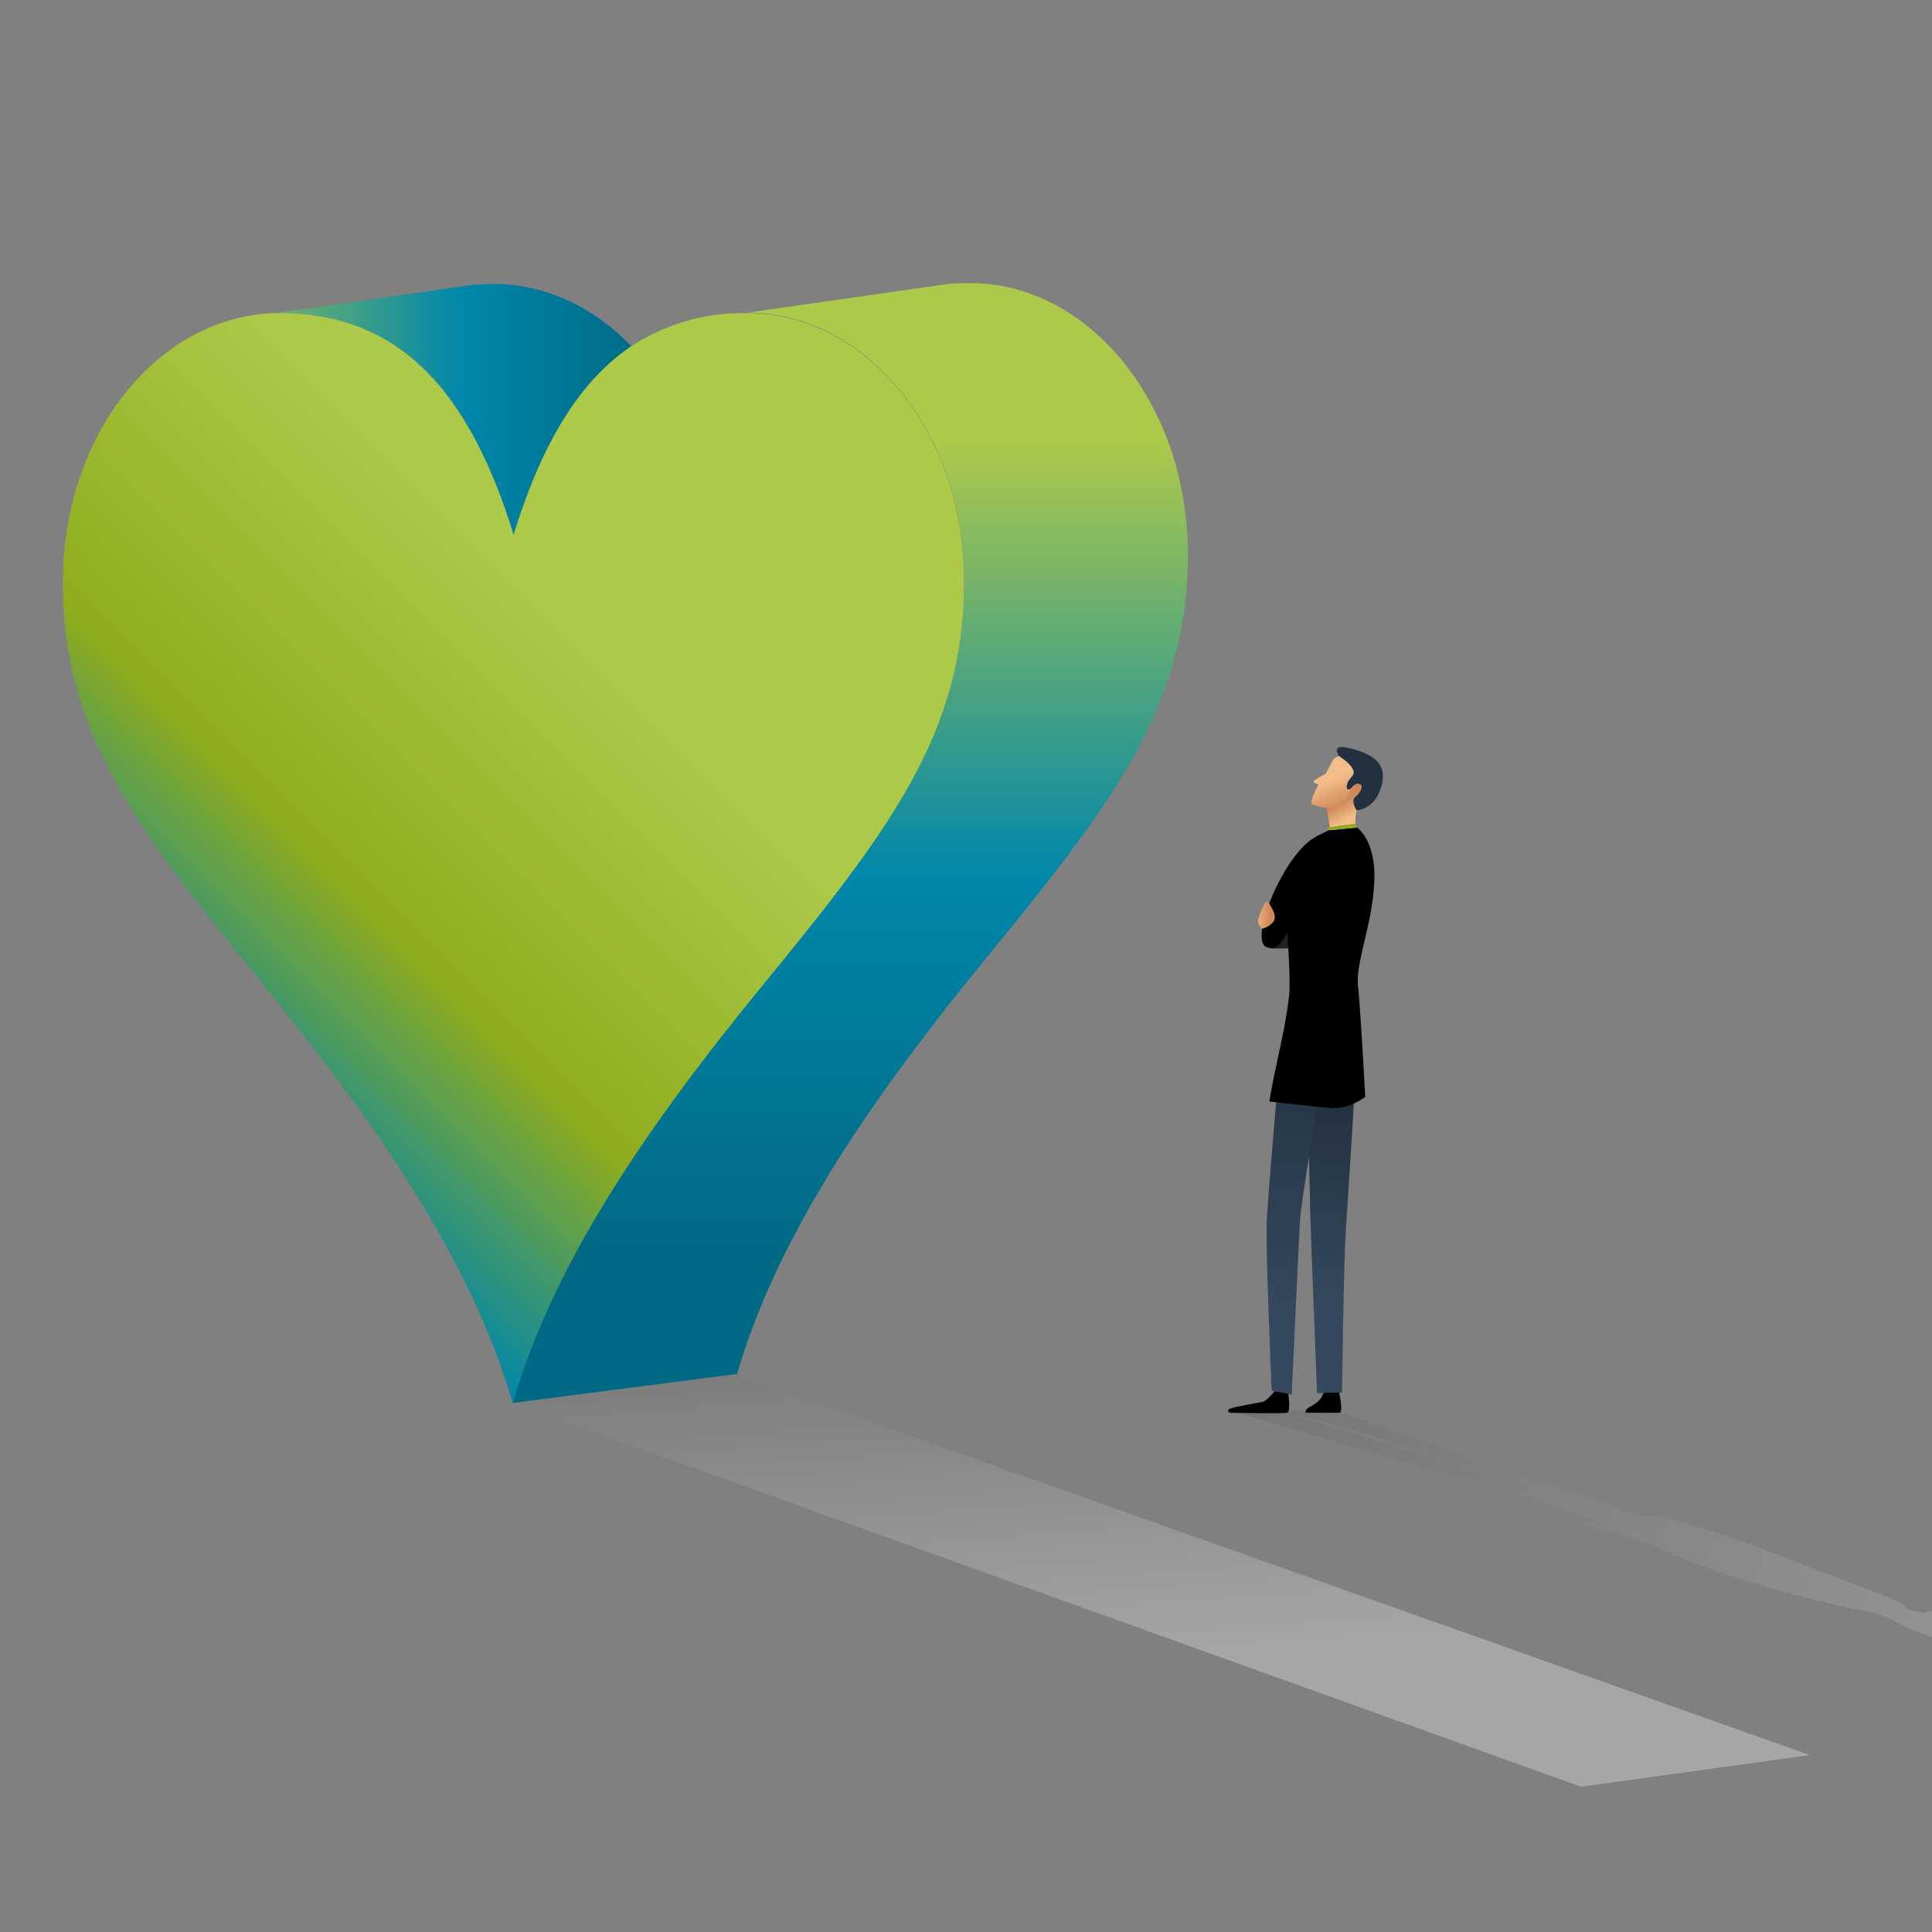 <svg xmlns="http://www.w3.org/2000/svg" xmlns:xlink="http://www.w3.org/1999/xlink" viewBox="0 0 288 288"><rect x="0" y="0" width="288" height="288" fill="#808080" stroke="none"/><defs><style>.cls-1{isolation:isolate;}.cls-2{fill:url(#linear-gradient);}.cls-3{fill:url(#linear-gradient-2);}.cls-4{fill:url(#linear-gradient-3);}.cls-5,.cls-6{opacity:0.3;}.cls-5,.cls-7{mix-blend-mode:multiply;}.cls-5{fill:url(#linear-gradient-4);}.cls-7{opacity:0.55;fill:url(#linear-gradient-5);}.cls-8{fill:url(#New_Gradient_Swatch_2);}.cls-9{fill:url(#New_Gradient_Swatch_2-2);}.cls-10{fill:url(#linear-gradient-6);}.cls-11{fill:url(#linear-gradient-7);}.cls-12{fill:#231f20;}.cls-13{fill:#223140;}.cls-14{fill:url(#linear-gradient-8);}.cls-15{fill:#8eac1d;}</style><linearGradient id="linear-gradient" x1="5.3" y1="61.04" x2="105.86" y2="61.04" gradientUnits="userSpaceOnUse"><stop offset="0.2" stop-color="#adc94a"/><stop offset="0.63" stop-color="#0087aa"/><stop offset="0.92" stop-color="#006984"/></linearGradient><linearGradient id="linear-gradient-2" x1="24.29" y1="157.04" x2="128.75" y2="52.58" gradientUnits="userSpaceOnUse"><stop offset="0" stop-color="#0087aa"/><stop offset="0.11" stop-color="#3e976c"/><stop offset="0.25" stop-color="#8eac1d"/><stop offset="0.6" stop-color="#adc94a"/></linearGradient><linearGradient id="linear-gradient-3" x1="126.71" y1="42.17" x2="126.71" y2="209.15" gradientUnits="userSpaceOnUse"><stop offset="0.14" stop-color="#adc94a"/><stop offset="0.53" stop-color="#0087aa"/><stop offset="0.87" stop-color="#006984"/></linearGradient><linearGradient id="linear-gradient-4" x1="168.5" y1="170.37" x2="173.88" y2="246.35" gradientUnits="userSpaceOnUse"><stop offset="0" stop-color="#231f20"/><stop offset="1" stop-color="#fff"/></linearGradient><linearGradient id="linear-gradient-5" x1="14.96" y1="177.95" x2="-108.8" y2="249.91" gradientTransform="matrix(-0.98, 0.2, 0.2, 0.98, 143.51, 23.17)" gradientUnits="userSpaceOnUse"><stop offset="0" stop-color="#221f1f"/><stop offset="1" stop-color="#fff"/></linearGradient><linearGradient id="New_Gradient_Swatch_2" x1="92.46" y1="194.75" x2="89.43" y2="163.86" gradientTransform="matrix(-1, 0, 0, 1, 289, 0)" gradientUnits="userSpaceOnUse"><stop offset="0" stop-color="#35495e"/><stop offset="1" stop-color="#22313f"/></linearGradient><linearGradient id="New_Gradient_Swatch_2-2" x1="96.41" y1="197.27" x2="94.1" y2="152.27" xlink:href="#New_Gradient_Swatch_2"/><linearGradient id="linear-gradient-6" x1="80.32" y1="158.1" x2="78.98" y2="160.36" gradientTransform="matrix(-1, -0.03, -0.03, 1, 285.68, -36.42)" gradientUnits="userSpaceOnUse"><stop offset="0" stop-color="#d08859"/><stop offset="1" stop-color="#f2bd88"/></linearGradient><linearGradient id="linear-gradient-7" x1="68.44" y1="149.03" x2="71.19" y2="145.78" gradientTransform="matrix(-0.95, -0.31, -0.31, 0.95, 311.44, -0.19)" xlink:href="#linear-gradient-6"/><linearGradient id="linear-gradient-8" x1="97.08" y1="140.94" x2="99.58" y2="140.94" gradientTransform="matrix(-1, -0.01, -0.01, 1, 287.86, -3.97)" xlink:href="#linear-gradient-6"/></defs><g class="cls-1"><g id="Layer_1" data-name="Layer 1"><path class="cls-2" d="M76.56,79.75c4.12-13.4,9.7-22.86,17.56-28.14-5.6-5.81-12.77-9.29-20.56-9.29l-3,.13L40.74,46.72l.95,0C59.44,46.69,69.9,58.1,76.56,79.75Z"/><path class="cls-3" d="M111.42,46.69a30.17,30.17,0,0,0-17.3,4.92c-7.86,5.28-13.44,14.74-17.56,28.14C69.9,58.1,59.44,46.69,41.69,46.69l-.95,0C23.43,47.34,9.37,64.8,9.37,86.83c0,22.43,11.09,37,30.11,60.21L41,149c5.67,7,10.74,13.68,15.22,20.18,9.62,14,16.46,27,20.24,40.08,5.71-19.67,18.46-39.35,37.16-62.18,19-23.21,30.11-37.78,30.11-60.21S129.17,46.69,111.42,46.69Z"/><path class="cls-4" d="M141.71,42.27,111.4,46.61h0c17.75,0,32.33,17.71,32.33,40.14s-11.09,37-30.11,60.21c-18.7,22.83-31.46,42.5-37.16,62.18l0,0,33.34-4.3,0,.21c5.71-19.67,18.46-39.35,37.16-62.17,19-23.22,30.12-37.78,30.12-60.22s-14.76-40.47-32.51-40.47Z"/><polygon class="cls-5" points="76.42 209.12 109.65 204.79 269.79 261.63 235.68 266.35 76.42 209.12"/><g class="cls-6"><path class="cls-7" d="M280.41,240.76l1,.35a38.1,38.1,0,0,0,8.51,3.52,71.21,71.21,0,0,0,7.17.16c3-.14,3-1.32,3-1.32s-1.75-.5-2.87-1c-1.37-.58-2.21-1.18-2.63-1.25a6.68,6.68,0,0,0-1.66,0,30.48,30.48,0,0,0-3.46-1.32,10.87,10.87,0,0,0-2.6.49l-2.29-.35-.67-.65h0c-.9-1-8.48-3.44-16.12-6.58A206.63,206.63,0,0,0,247.53,226l-2.35.14-45.67-15.65c-.81-.74-15,.1-15,.1l54.19,16.17-3.61.41s8.44,1.72,11.91,3.52,17.77,7,32,9.63h0Zm-52.66-19.07-34.38-10.64C197.61,211.46,227.75,221.69,227.75,221.69Z"/></g><path d="M192,207.46s.47,3-.12,3.14-8.54,0-8.54,0-.61-.3,0-.6,4.3-.88,4.94-1.05,1.89-1.77,1.89-1.77Z"/><path d="M199.67,207.82s.59,2.74,0,2.77-5,0-5,0-.24-.43.59-.88a4.42,4.42,0,0,0,1.65-1.28,17.17,17.17,0,0,0,.74-1.58l2,.52Z"/><path class="cls-8" d="M202.14,154.11c.35,2.07-1.2,24.19-1.52,29.35s-.57,24.11-.57,24.11l-3.72.09s-.93-23.44-1-26.35-.33-15.56-.41-17.21,1.16-12.47,1.16-12.47Z"/><path class="cls-9" d="M190.82,157.26c0,.46-1.85,21.09-2,25.13s.74,24.93.74,24.93l3,.57s1.08-23.7,1.25-26.15,2.46-16.54,2.54-16.77a17.38,17.38,0,0,0,2.29-3.47c.68-1.7.28-8.52.28-8.52Z"/><path class="cls-10" d="M202.11,123.5a9.34,9.34,0,0,1-.05-1.68,9.11,9.11,0,0,1,.64-2.55,30.51,30.51,0,0,0,.58-3.14l-1.59-.93-2.6,3.43-1.4,1.43s.39,2.16.53,3.26S202.11,123.5,202.11,123.5Z"/><path class="cls-11" d="M199.44,112.78s-.5,0-1,1-.83,1.58-.83,1.58-1.94.92-1.8,1.19.74.41.74.41-1.51,2.76-.95,2.94,2.61,1,4,.27a3.55,3.55,0,0,0,1.18-1.37c.1-.17.2-.36.29-.55a24.51,24.51,0,0,1,1.34-2.79c.46-.35-.22-2.57-.22-2.57l-1.77-.39A1.25,1.25,0,0,0,199.44,112.78Z"/><path class="cls-12" d="M189.55,141.38s5,.21,6.58-.86,1-3.4-.77-3.31-5.89.68-6.18,1.25S189.55,141.38,189.55,141.38Z"/><path class="cls-13" d="M199.58,112.68s-.54-.75-.15-1.18,2.91.24,4.19.85,3.29,1.81,2.23,5.11-3.62,3.32-3.62,3.32-.94-1.34-.19-2a2.88,2.88,0,0,0,.85-1.07c.24-.6,0-.76-.38-.88s-.88.39-1.08.63-.75.46-.66-.31.49-1,.89-1.57c.55-.83-.85-2-1.29-2.33S199.58,112.68,199.58,112.68Z"/><path d="M202.27,123.36s2.89,1.8,2.59,8.16-2.8,11.93-2.42,15.49,1.07,16.5,1.07,16.5a8.37,8.37,0,0,1-5,1.69c-2.36-.2-9.29-1-9.29-1,.94-5.76,2.22-9.79,2.94-15.69.28-2.37-.29-9.67-.39-11.73s1-8.57,2.28-9.81a32.52,32.52,0,0,1,3.91-3.18Z"/><path d="M188.75,141.17c-2.55-1.15,2.52-13.59,7.15-16.29,5.86-3.43,2.68,2.16,2.7,2.11s-4.2,8.17-5.73,10.48S190.68,142,188.75,141.17Z"/><path class="cls-14" d="M189.45,135.13s1.07,1.56.31,2.36a3.11,3.11,0,0,1-1.6.94s-.75-.64-.62-1.27.87-2.62,1.25-2.69S189.45,135.13,189.45,135.13Z"/><path class="cls-15" d="M202.27,123.36l-.12-.61s-4.22.58-4.22.61,0,.38,0,.38Z"/></g></g></svg>